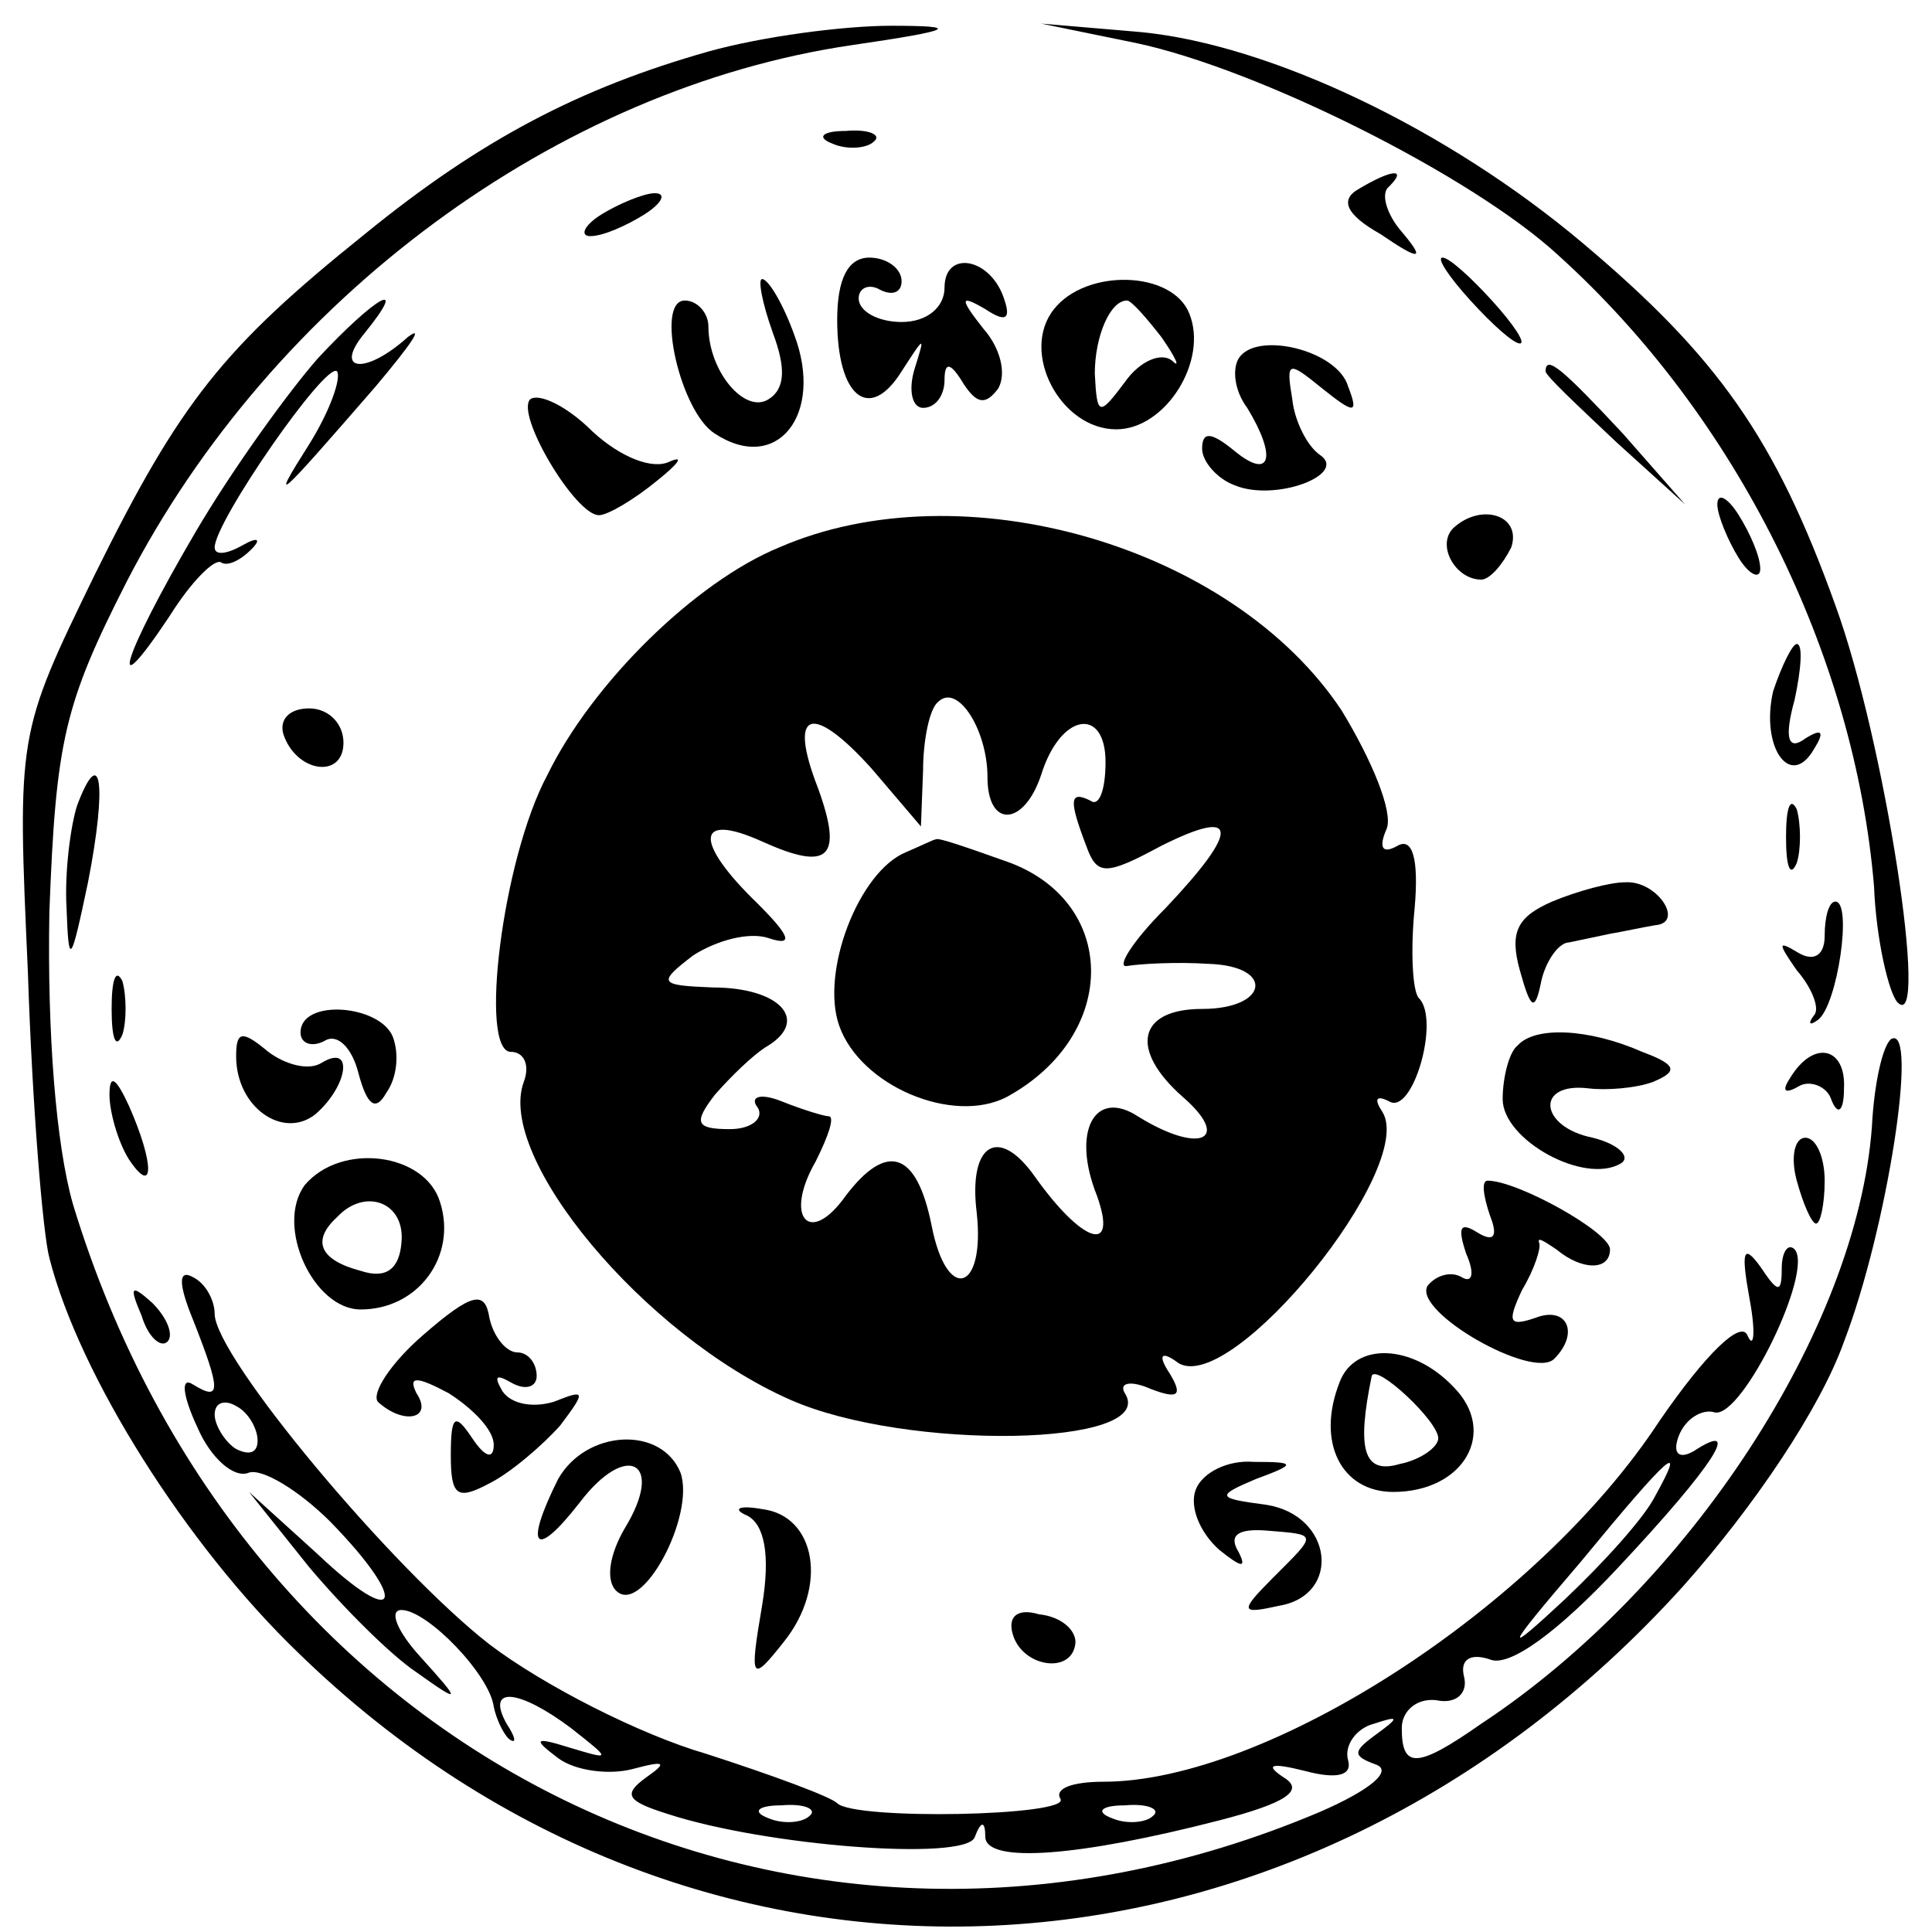 <?xml version="1.0" standalone="no"?>
<!DOCTYPE svg PUBLIC "-//W3C//DTD SVG 20010904//EN"
 "http://www.w3.org/TR/2001/REC-SVG-20010904/DTD/svg10.dtd">
<svg version="1.0" xmlns="http://www.w3.org/2000/svg"
 width="90pt" height="90pt" viewBox="0 0 90 90"
 preserveAspectRatio="xMidYMid meet">
<g transform="translate(0,90) scale(0.1,-0.1)"
fill="#000000" stroke="none">
<path d="M330 876 c-60 -17 -106 -41 -160 -85 -66 -53 -86 -78 -126 -159 -36
-74 -36 -74 -31 -185 2 -62 7 -122 10 -133 14 -55 64 -134 116 -184 186 -181
465 -168 645 31 33 37 64 83 75 114 20 52 35 148 22 141 -4 -3 -8 -21 -9 -41
-7 -94 -85 -214 -182 -278 -30 -21 -37 -21 -37 -2 0 8 7 14 16 13 9 -2 15 3
13 11 -2 8 3 11 12 8 9 -4 32 13 60 43 45 48 58 69 35 54 -7 -4 -10 -1 -7 7 3
8 11 13 17 11 13 -2 46 66 37 76 -3 3 -6 -1 -6 -9 0 -12 -2 -11 -10 1 -8 11
-9 7 -5 -15 3 -16 2 -24 -1 -17 -3 7 -19 -8 -41 -40 -57 -87 -183 -168 -259
-168 -14 0 -23 -3 -20 -8 5 -8 -96 -10 -104 -2 -3 3 -30 13 -61 23 -31 9 -76
32 -101 51 -45 35 -128 134 -128 154 0 6 -4 14 -10 17 -7 4 -7 -3 0 -20 13
-33 13 -38 0 -30 -6 4 -5 -5 2 -20 6 -14 17 -24 24 -21 6 2 23 -8 38 -23 37
-38 32 -51 -6 -15 l-32 29 28 -35 c16 -19 38 -41 50 -49 21 -15 21 -14 2 7
-11 12 -15 22 -9 22 12 0 41 -30 43 -45 1 -5 4 -12 7 -15 4 -3 3 1 -1 7 -10
18 6 16 30 -2 19 -15 19 -15 -1 -9 -16 5 -17 4 -5 -5 8 -6 24 -8 35 -5 15 4
16 3 6 -4 -11 -8 -9 -11 10 -17 46 -15 138 -22 143 -11 3 8 5 8 5 0 1 -12 43
-9 109 8 31 8 40 14 30 20 -9 6 -6 7 10 3 15 -4 22 -2 20 5 -2 7 4 15 12 17
12 4 12 3 1 -5 -11 -8 -11 -10 0 -14 8 -3 -3 -12 -26 -22 -243 -103 -502 23
-581 283 -8 28 -12 80 -11 136 3 80 7 97 36 154 68 132 201 230 338 250 48 7
51 9 18 9 -22 0 -60 -5 -85 -12z m-210 -647 c0 -6 -4 -7 -10 -4 -5 3 -10 11
-10 16 0 6 5 7 10 4 6 -3 10 -11 10 -16z m651 -26 c-5 -10 -24 -31 -42 -48
-29 -27 -29 -25 7 17 42 51 50 58 35 31z m-394 -149 c-3 -3 -12 -4 -19 -1 -8
3 -5 6 6 6 11 1 17 -2 13 -5z m160 0 c-3 -3 -12 -4 -19 -1 -8 3 -5 6 6 6 11 1
17 -2 13 -5z"/>
<path d="M529 880 c57 -12 157 -62 197 -99 83 -75 138 -186 147 -294 1 -25 7
-50 11 -54 15 -15 -6 122 -29 185 -28 78 -55 116 -118 169 -63 53 -145 92
-205 98 l-47 4 44 -9z"/>
<path d="M388 833 c7 -3 16 -2 19 1 4 3 -2 6 -13 5 -11 0 -14 -3 -6 -6z"/>
<path d="M633 812 c-9 -5 -6 -12 10 -21 19 -13 21 -12 10 1 -7 8 -10 18 -6 21
9 9 1 8 -14 -1z"/>
<path d="M280 800 c-8 -5 -10 -10 -5 -10 6 0 17 5 25 10 8 5 11 10 5 10 -5 0
-17 -5 -25 -10z"/>
<path d="M390 751 c0 -36 15 -48 30 -24 11 17 11 17 6 1 -3 -10 -1 -18 4 -18
6 0 10 6 10 13 0 9 3 8 9 -2 6 -9 10 -10 16 -2 4 7 1 19 -7 28 -11 14 -11 16
1 9 9 -6 12 -5 9 4 -6 20 -28 24 -28 6 0 -9 -8 -16 -20 -16 -11 0 -20 5 -20
11 0 5 5 7 10 4 6 -3 10 -1 10 4 0 6 -7 11 -15 11 -10 0 -15 -10 -15 -29z"/>
<path d="M685 760 c10 -11 20 -20 23 -20 3 0 -3 9 -13 20 -10 11 -20 20 -23
20 -3 0 3 -9 13 -20z"/>
<path d="M360 745 c6 -16 6 -26 -2 -31 -11 -7 -28 13 -28 34 0 6 -5 12 -11 12
-14 0 -2 -52 14 -62 29 -19 51 9 37 46 -5 14 -12 26 -15 26 -2 0 0 -11 5 -25z"/>
<path d="M491 756 c-16 -20 3 -56 29 -56 23 0 43 32 34 54 -8 20 -48 21 -63 2z
m50 -13 c7 -10 9 -15 5 -11 -5 4 -15 0 -22 -10 -12 -16 -13 -16 -14 4 0 17 7
34 15 34 2 0 9 -8 16 -17z"/>
<path d="M148 733 c-14 -16 -40 -52 -57 -81 -34 -58 -42 -84 -12 -39 10 16 21
27 24 25 3 -2 9 1 14 6 5 5 3 6 -4 2 -7 -4 -13 -5 -13 -1 0 12 52 87 57 82 2
-3 -3 -18 -13 -34 -19 -30 -15 -26 31 27 16 19 23 29 15 23 -20 -18 -35 -16
-20 2 21 26 5 17 -22 -12z"/>
<path d="M577 733 c-3 -5 -2 -15 4 -23 14 -23 11 -34 -6 -20 -11 9 -15 9 -15
1 0 -6 7 -14 15 -17 19 -8 53 5 40 14 -6 4 -12 16 -13 26 -3 18 -2 18 14 5 15
-12 17 -12 12 1 -5 17 -43 26 -51 13z"/>
<path d="M720 727 c0 -2 15 -16 33 -33 l32 -29 -29 33 c-28 30 -36 37 -36 29z"/>
<path d="M247 714 c-7 -7 21 -54 32 -54 4 0 16 7 27 16 10 8 13 12 6 9 -8 -4
-23 2 -36 14 -12 12 -25 18 -29 15z"/>
<path d="M800 665 c0 -5 5 -17 10 -25 5 -8 10 -10 10 -5 0 6 -5 17 -10 25 -5
8 -10 11 -10 5z"/>
<path d="M363 645 c-39 -16 -87 -63 -108 -106 -21 -39 -32 -129 -17 -129 6 0
9 -6 6 -14 -13 -35 56 -118 124 -148 54 -24 172 -22 156 3 -3 5 3 6 12 2 13
-5 15 -3 9 7 -6 9 -4 11 4 5 25 -15 111 91 95 117 -4 6 -3 8 3 5 11 -7 24 38
14 48 -3 3 -4 22 -2 42 2 23 -1 33 -8 29 -7 -4 -9 -1 -5 8 3 8 -7 32 -21 55
-51 77 -177 113 -262 76z m97 -107 c0 -24 17 -23 25 1 9 29 30 32 30 6 0 -13
-3 -21 -7 -18 -10 5 -10 0 -2 -21 5 -14 9 -14 35 0 36 18 37 8 2 -29 -16 -16
-23 -28 -18 -27 6 1 23 2 38 1 31 -1 28 -21 -3 -21 -30 0 -34 -19 -9 -41 23
-20 8 -27 -21 -9 -20 13 -31 -7 -19 -37 10 -28 -7 -22 -29 9 -17 24 -31 15
-27 -17 4 -37 -14 -42 -21 -6 -7 35 -21 39 -40 14 -17 -24 -29 -10 -14 16 6
12 9 21 6 21 -2 0 -12 3 -22 7 -10 4 -15 2 -11 -3 3 -5 -3 -10 -13 -10 -16 0
-17 3 -7 16 7 8 18 19 25 23 19 12 5 27 -26 27 -25 1 -26 2 -9 15 11 7 26 11
35 8 12 -4 10 1 -5 16 -30 29 -29 43 2 29 31 -14 38 -8 26 25 -14 36 -3 40 25
9 l23 -27 1 26 c0 14 3 29 7 32 9 9 23 -13 23 -35z"/>
<path d="M422 503 c-22 -9 -40 -56 -31 -81 10 -28 53 -46 78 -33 53 29 52 92
-1 110 -17 6 -31 11 -32 10 -1 0 -7 -3 -14 -6z"/>
<path d="M677 654 c-8 -8 1 -24 13 -24 4 0 10 7 14 15 5 15 -14 21 -27 9z"/>
<path d="M826 578 c-6 -26 8 -46 19 -27 5 8 4 10 -4 5 -8 -6 -10 0 -5 18 3 14
4 26 1 26 -2 0 -7 -10 -11 -22z"/>
<path d="M132 558 c6 -18 28 -21 28 -4 0 9 -7 16 -16 16 -9 0 -14 -5 -12 -12z"/>
<path d="M36 525 c-3 -9 -6 -31 -5 -48 1 -28 2 -26 10 12 9 46 6 65 -5 36z"/>
<path d="M832 510 c0 -14 2 -19 5 -12 2 6 2 18 0 25 -3 6 -5 1 -5 -13z"/>
<path d="M723 480 c-16 -7 -20 -14 -15 -32 5 -18 7 -20 10 -5 2 9 8 18 13 18
5 1 14 3 19 4 6 1 15 3 21 4 14 1 1 21 -14 20 -7 0 -22 -4 -34 -9z"/>
<path d="M850 464 c0 -9 -5 -12 -12 -8 -10 6 -10 5 -1 -8 7 -8 11 -18 8 -21
-3 -4 -2 -5 2 -2 9 7 16 55 8 55 -3 0 -5 -7 -5 -16z"/>
<path d="M52 430 c0 -14 2 -19 5 -12 2 6 2 18 0 25 -3 6 -5 1 -5 -13z"/>
<path d="M140 419 c0 -5 5 -7 11 -4 6 4 13 -3 16 -15 4 -15 8 -18 13 -9 5 7 6
18 3 26 -6 15 -43 18 -43 2z"/>
<path d="M110 408 c0 -24 22 -39 37 -27 15 13 18 33 3 24 -6 -4 -17 -1 -25 5
-12 10 -15 10 -15 -2z"/>
<path d="M707 413 c-4 -3 -7 -15 -7 -25 0 -19 38 -40 55 -30 5 3 -1 9 -13 12
-25 5 -27 26 -2 23 8 -1 22 0 30 3 12 5 11 8 -5 14 -25 11 -50 12 -58 3z"/>
<path d="M834 398 c-4 -6 -3 -8 4 -4 5 3 13 0 15 -6 3 -8 6 -6 6 5 1 19 -14
23 -25 5z"/>
<path d="M51 390 c0 -8 4 -22 9 -30 12 -18 12 -2 0 25 -6 13 -9 15 -9 5z"/>
<path d="M837 350 c3 -11 7 -20 9 -20 2 0 4 9 4 20 0 11 -4 20 -9 20 -5 0 -7
-9 -4 -20z"/>
<path d="M142 348 c-14 -19 4 -58 26 -58 27 0 45 25 37 50 -7 23 -46 28 -63 8z
m45 -27 c-1 -12 -7 -17 -19 -13 -19 5 -23 14 -11 25 13 14 32 7 30 -12z"/>
<path d="M694 334 c4 -10 2 -13 -6 -8 -8 5 -9 2 -5 -10 4 -9 3 -14 -2 -11 -5
3 -12 1 -16 -4 -7 -12 49 -44 59 -34 12 12 6 25 -9 19 -12 -4 -13 -2 -6 13 6
10 9 20 8 22 -1 3 2 1 8 -3 12 -10 25 -10 25 0 0 8 -43 32 -57 32 -3 0 -2 -7
1 -16z"/>
<path d="M66 287 c3 -10 9 -15 12 -12 3 3 0 11 -7 18 -10 9 -11 8 -5 -6z"/>
<path d="M197 278 c-15 -13 -24 -27 -21 -31 12 -11 26 -8 18 4 -4 8 0 8 15 0
11 -7 21 -17 21 -24 0 -7 -4 -6 -10 3 -8 12 -10 11 -10 -8 0 -19 3 -21 18 -13
10 5 25 18 33 27 12 16 12 17 -3 11 -10 -3 -20 -1 -24 5 -4 7 -3 8 4 4 7 -4
12 -2 12 3 0 6 -4 11 -9 11 -5 0 -11 7 -13 16 -2 13 -8 12 -31 -8z"/>
<path d="M624 256 c-11 -28 1 -51 25 -51 33 0 49 28 28 49 -19 20 -46 21 -53
2z m46 -26 c0 -4 -8 -10 -18 -12 -17 -5 -20 7 -13 41 2 6 31 -21 31 -29z"/>
<path d="M260 211 c-16 -32 -11 -38 10 -11 22 29 40 19 21 -12 -7 -12 -9 -24
-4 -29 12 -12 37 35 30 55 -9 22 -44 20 -57 -3z"/>
<path d="M557 206 c-3 -8 2 -20 11 -28 10 -8 13 -9 9 -1 -5 8 0 11 13 10 24
-2 24 -1 3 -22 -16 -16 -15 -17 3 -13 29 5 25 42 -6 47 -23 3 -24 4 -5 12 19
7 19 8 -1 8 -12 1 -24 -5 -27 -13z"/>
<path d="M348 194 c8 -4 11 -18 7 -42 -6 -35 -5 -36 10 -17 21 26 15 59 -10
62 -11 2 -14 0 -7 -3z"/>
<path d="M472 138 c5 -15 28 -18 29 -3 0 6 -7 12 -17 13 -10 3 -15 -1 -12 -10z"/>
</g>
</svg>
